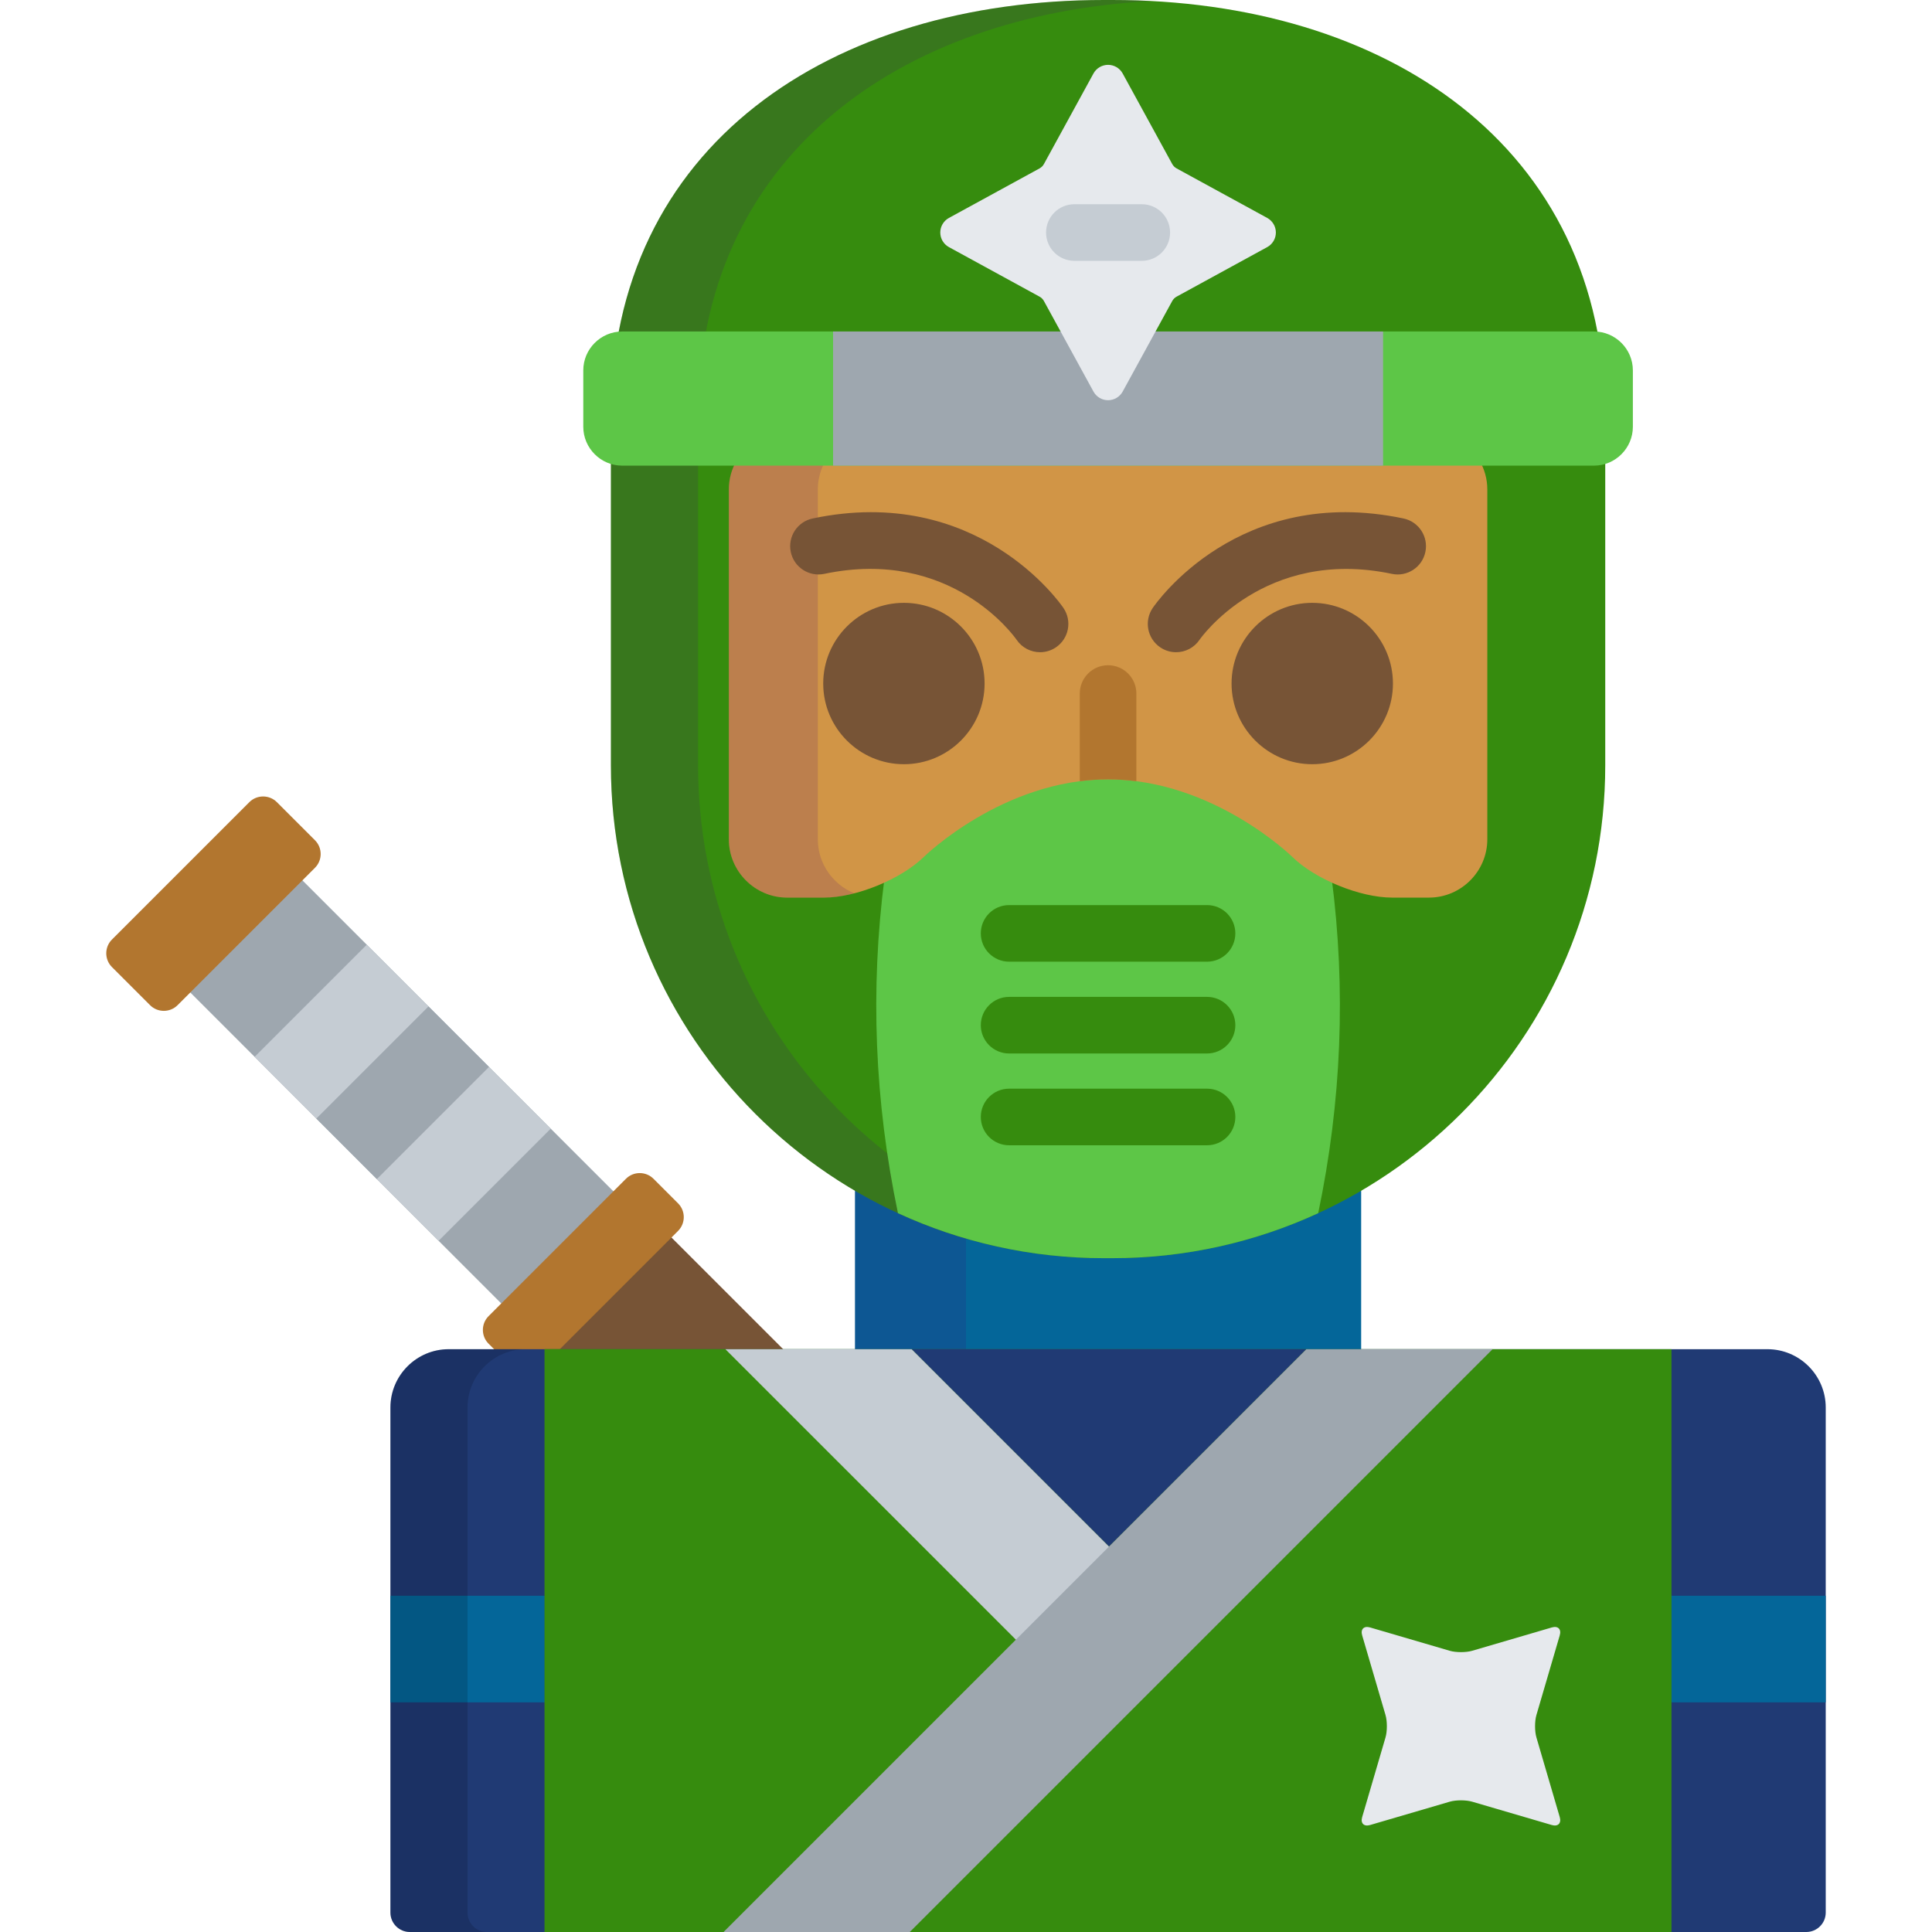 
<!-- Generator: Adobe Illustrator 19.0.0, SVG Export Plug-In . SVG Version: 6.00 Build 0)  -->
<svg version="1.1" id="Capa_1" xmlns="http://www.w3.org/2000/svg" xmlns:xlink="http://www.w3.org/1999/xlink" x="0px" y="0px"
	 viewBox="0 0 512 512" style="enable-background:new 0 0 512 512;" xml:space="preserve">
<rect x="85.453" y="230.281" transform="matrix(-0.707 0.707 -0.707 -0.707 386.364 418.694)" style="fill:#9EA7AF;" width="42.03" height="118.169"/>
<rect x="85.655" y="255.093" transform="matrix(-0.707 0.707 -0.707 -0.707 386.854 418.901)" style="fill:#C5CCD3;" width="42.03" height="68.955"/>
<rect x="85.656" y="278.232" transform="matrix(-0.707 0.707 -0.707 -0.707 386.856 418.902)" style="fill:#9EA7AF;" width="42.03" height="22.679"/>
<polygon style="fill:#775436;" points="177.345,327.346 145.69,359 208.999,359 "/>
<g>
	<path style="fill:#B2762F;" d="M83.477,222.682c2.004,2.004,2.004,5.281,0,7.285l-36.421,36.419c-2.003,2.003-5.281,2.003-7.285,0
		l-10.107-10.107c-2.003-2.004-2.003-5.281,0-7.285l36.42-36.419c2.003-2.003,5.281-2.003,7.285,0L83.477,222.682z"/>
	<path style="fill:#B2762F;" d="M132.385,359h14.513l32.806-32.806c2.004-2.003,2.004-5.281,0-7.284l-6.529-6.529
		c-2.004-2.003-5.281-2.003-7.285,0l-36.419,36.42c-2.003,2.003-2.003,5.281,0,7.285L132.385,359z"/>
</g>
<path style="fill:#046699;" d="M360.723,359v-44.869C341.35,325.484,318.795,332,294.714,332h-2.125
	c-24.081,0-46.635-6.516-66.008-17.869V359H360.723z"/>
<path style="opacity:0.15;fill:#440075;enable-background:new    ;" d="M255.999,359v-32.196
	c-10.401-3.026-20.265-7.309-29.419-12.673V359H255.999z"/>
<path style="fill:#203A74;" d="M108.617,512c-2.845,0-5.151-2.307-5.151-5.151V373.004c0-8.521,6.932-15.453,15.453-15.453h349.466
	c8.52,0,15.453,6.932,15.453,15.453v133.845c0,2.844-2.307,5.151-5.151,5.151H108.617z"/>
<g>
	<rect x="103.469" y="422.89" style="fill:#046699;" width="40.874" height="28.25"/>
	<rect x="442.959" y="422.89" style="fill:#046699;" width="40.874" height="28.25"/>
</g>
<g style="opacity:0.15;">
	<path style="fill:#030005;" d="M123.901,506.849V373.004c0-8.521,6.932-15.453,15.453-15.453h-20.436
		c-8.521,0-15.453,6.932-15.453,15.453v133.845c0,2.844,2.306,5.151,5.151,5.151h20.436
		C126.207,512,123.901,509.693,123.901,506.849z"/>
</g>
<rect x="144.339" y="357.55" style="fill:#368C0E;" width="298.62" height="154.45"/>
<polygon style="fill:#203A74;" points="346.2,357.551 241.587,357.551 293.895,409.857 "/>
<g>
	<polygon style="fill:#368C0E;" points="192.236,357.551 144.34,357.551 144.34,512 191.751,512 269.218,434.533 	"/>
	<path style="fill:#368C0E;" d="M161.896,110.498C161.896,38.363,220.409,0,292.589,0h2.125c72.18,0,130.693,38.363,130.693,110.498
		v92.321c0,72.135-58.513,130.612-130.693,130.612h-2.125c-72.18,0-130.693-58.477-130.693-130.612V110.498z"/>
</g>
<path style="opacity:0.15;fill:#440075;enable-background:new    ;" d="M184.999,202.819v-92.321
	c0-68.604,52.928-106.659,120.201-110.22C301.74,0.095,298.244,0,294.714,0h-2.125c-72.18,0-130.693,38.363-130.693,110.498v92.321
	c0,72.135,58.513,130.612,130.693,130.612h2.125c3.529,0,7.025-0.145,10.484-0.42C237.926,327.669,184.999,271.423,184.999,202.819z
	"/>
<path style="fill:#5DC647;" d="M342.438,225.794c0,0-20.908-20.517-48.787-20.517c-27.878,0-48.786,20.517-48.786,20.517
	c-2.634,2.585-6.373,4.964-10.455,6.831c-3.828,29.625-2.64,59.251,3.558,88.878c16.621,7.652,35.121,11.928,54.621,11.928h2.125
	c19.501,0,38-4.275,54.622-11.928c6.198-29.626,7.386-59.251,3.557-88.877C348.811,230.758,345.072,228.379,342.438,225.794z"/>
<path style="fill:#D19546;" d="M195.241,122c-1.322,2.275-2.093,4.905-2.093,7.712v92.711c0,8.499,6.954,15.453,15.453,15.453h9.782
	c8.499,0,20.416-4.871,26.482-10.824c0,0,20.908-20.517,48.786-20.517c27.878,0,48.787,20.517,48.787,20.517
	c6.066,5.953,17.983,10.823,26.482,10.823h9.782c8.499,0,15.453-6.954,15.453-15.453v-92.711c0-2.807-0.771-5.438-2.093-7.712
	L195.241,122L195.241,122z"/>
<path style="fill:#B2762F;" d="M293.652,176.295c-4.142,0-7.5,3.358-7.5,7.5v22.756c0,0.16,0.014,0.316,0.024,0.474
	c2.427-0.313,4.921-0.488,7.475-0.488c2.555,0,5.05,0.175,7.477,0.489c0.01-0.158,0.024-0.314,0.024-0.474v-22.756
	C301.152,179.653,297.794,176.295,293.652,176.295z"/>
<path style="opacity:0.15;fill:#440075;enable-background:new    ;" d="M216.731,222.424v-92.711c0-2.807,0.77-5.438,2.093-7.712
	h-23.583c-1.322,2.275-2.093,4.905-2.093,7.712v92.711c0,8.499,6.954,15.453,15.453,15.453h9.782c2.459,0,5.205-0.418,8.012-1.142
	C220.745,234.432,216.731,228.877,216.731,222.424z"/>
<path style="fill:#5DC647;" d="M432.727,113.098c0,5.666-4.636,10.302-10.302,10.302H164.879c-5.666,0-10.302-4.636-10.302-10.302
	V98.154c0-5.666,4.636-10.302,10.302-10.302h257.545c5.665,0,10.302,4.636,10.302,10.302L432.727,113.098L432.727,113.098z"/>
<rect x="220.779" y="87.85" style="fill:#9EA7AF;" width="145.75" height="35.547"/>
<g>
	<path style="fill:#368C0E;" d="M319.878,254.857h-52.454c-4.142,0-7.5-3.358-7.5-7.5s3.358-7.5,7.5-7.5h52.454
		c4.142,0,7.5,3.358,7.5,7.5S324.021,254.857,319.878,254.857z"/>
	<path style="fill:#368C0E;" d="M319.878,279.183h-52.454c-4.142,0-7.5-3.358-7.5-7.5s3.358-7.5,7.5-7.5h52.454
		c4.142,0,7.5,3.358,7.5,7.5S324.021,279.183,319.878,279.183z"/>
	<path style="fill:#368C0E;" d="M319.878,303.509h-52.454c-4.142,0-7.5-3.358-7.5-7.5s3.358-7.5,7.5-7.5h52.454
		c4.142,0,7.5,3.358,7.5,7.5S324.021,303.509,319.878,303.509z"/>
</g>
<g style="opacity:0.15;">
	<path style="fill:#440075;" d="M302.585,69.122h-17.867c-4.142,0-7.5-3.358-7.5-7.5s3.358-7.5,7.5-7.5h17.867
		c4.142,0,7.5,3.358,7.5,7.5S306.727,69.122,302.585,69.122z"/>
</g>
<path style="fill:#E6E9ED;" d="M293.651,106.06c-1.614,0-3.098-0.879-3.872-2.294l-13.127-23.987
	c-0.27-0.495-0.674-0.898-1.169-1.169L251.48,65.49c-1.416-0.772-2.295-2.256-2.295-3.868c0-1.611,0.879-3.096,2.295-3.869
	l24.003-13.119c0.496-0.271,0.899-0.673,1.169-1.166l13.127-23.989c0.774-1.414,2.258-2.294,3.872-2.294
	c1.613,0,3.097,0.88,3.871,2.294l13.127,23.987c0.272,0.495,0.676,0.898,1.168,1.167l24.005,13.12
	c1.415,0.774,2.296,2.258,2.296,3.869c0,1.612-0.88,3.096-2.296,3.868l-24.003,13.12c-0.494,0.27-0.899,0.674-1.17,1.169
	l-13.127,23.987C296.748,105.181,295.264,106.06,293.651,106.06L293.651,106.06z"/>
<path style="fill:#C5CCD3;" d="M302.585,69.122h-17.867c-4.142,0-7.5-3.358-7.5-7.5s3.358-7.5,7.5-7.5h17.867
	c4.142,0,7.5,3.358,7.5,7.5S306.727,69.122,302.585,69.122z"/>
<g>
	<path style="fill:#775436;" d="M347.76,202.524c-11.791,0-21.383-9.592-21.383-21.383s9.592-21.384,21.383-21.384
		c11.792,0,21.384,9.593,21.384,21.384S359.551,202.524,347.76,202.524z"/>
	<path style="fill:#775436;" d="M239.543,202.524c-11.791,0-21.383-9.592-21.383-21.383s9.592-21.384,21.383-21.384
		c11.792,0,21.384,9.593,21.384,21.384S251.335,202.524,239.543,202.524z"/>
	<path style="fill:#775436;" d="M311.673,172.844c-1.45,0-2.915-0.419-4.205-1.294c-3.427-2.326-4.32-6.99-1.995-10.418
		c0.915-1.348,22.9-32.902,66.471-23.731c4.053,0.854,6.648,4.831,5.794,8.884c-0.853,4.054-4.83,6.645-8.884,5.794
		c-33.827-7.121-50.801,17.229-50.969,17.476C316.436,171.692,314.076,172.844,311.673,172.844z"/>
	<path style="fill:#775436;" d="M275.63,172.844c-2.392,0-4.742-1.142-6.194-3.262c-0.751-1.078-17.549-24.542-50.988-17.503
		c-4.048,0.851-8.031-1.74-8.884-5.794c-0.853-4.053,1.741-8.031,5.795-8.884c43.569-9.17,65.557,22.384,66.471,23.731
		c2.326,3.428,1.433,8.092-1.995,10.418C278.545,172.425,277.08,172.844,275.63,172.844z"/>
</g>
<polygon style="fill:#C5CCD3;" points="293.47,458.785 318.146,434.108 241.587,357.551 192.236,357.551 "/>
<polygon style="fill:#9EA7AF;" points="191.751,512 241.104,512 395.551,357.551 346.2,357.551 "/>
<path style="fill:#E6E9ED;" d="M360.988,433.386c-0.478-1.631,0.466-2.575,2.097-2.097l21.118,6.186c1.631,0.478,4.3,0.478,5.932,0
	l21.118-6.186c1.631-0.478,2.575,0.466,2.097,2.097l-6.185,21.118c-0.478,1.631-0.478,4.3,0,5.932l6.185,21.118
	c0.478,1.631-0.466,2.575-2.097,2.097l-21.118-6.186c-1.631-0.478-4.3-0.478-5.932,0l-21.118,6.186
	c-1.631,0.478-2.575-0.466-2.097-2.097l6.187-21.118c0.478-1.631,0.478-4.3,0-5.932L360.988,433.386z"/>
<g>
</g>
<g>
</g>
<g>
</g>
<g>
</g>
<g>
</g>
<g>
</g>
<g>
</g>
<g>
</g>
<g>
</g>
<g>
</g>
<g>
</g>
<g>
</g>
<g>
</g>
<g>
</g>
<g>
</g>
</svg>
